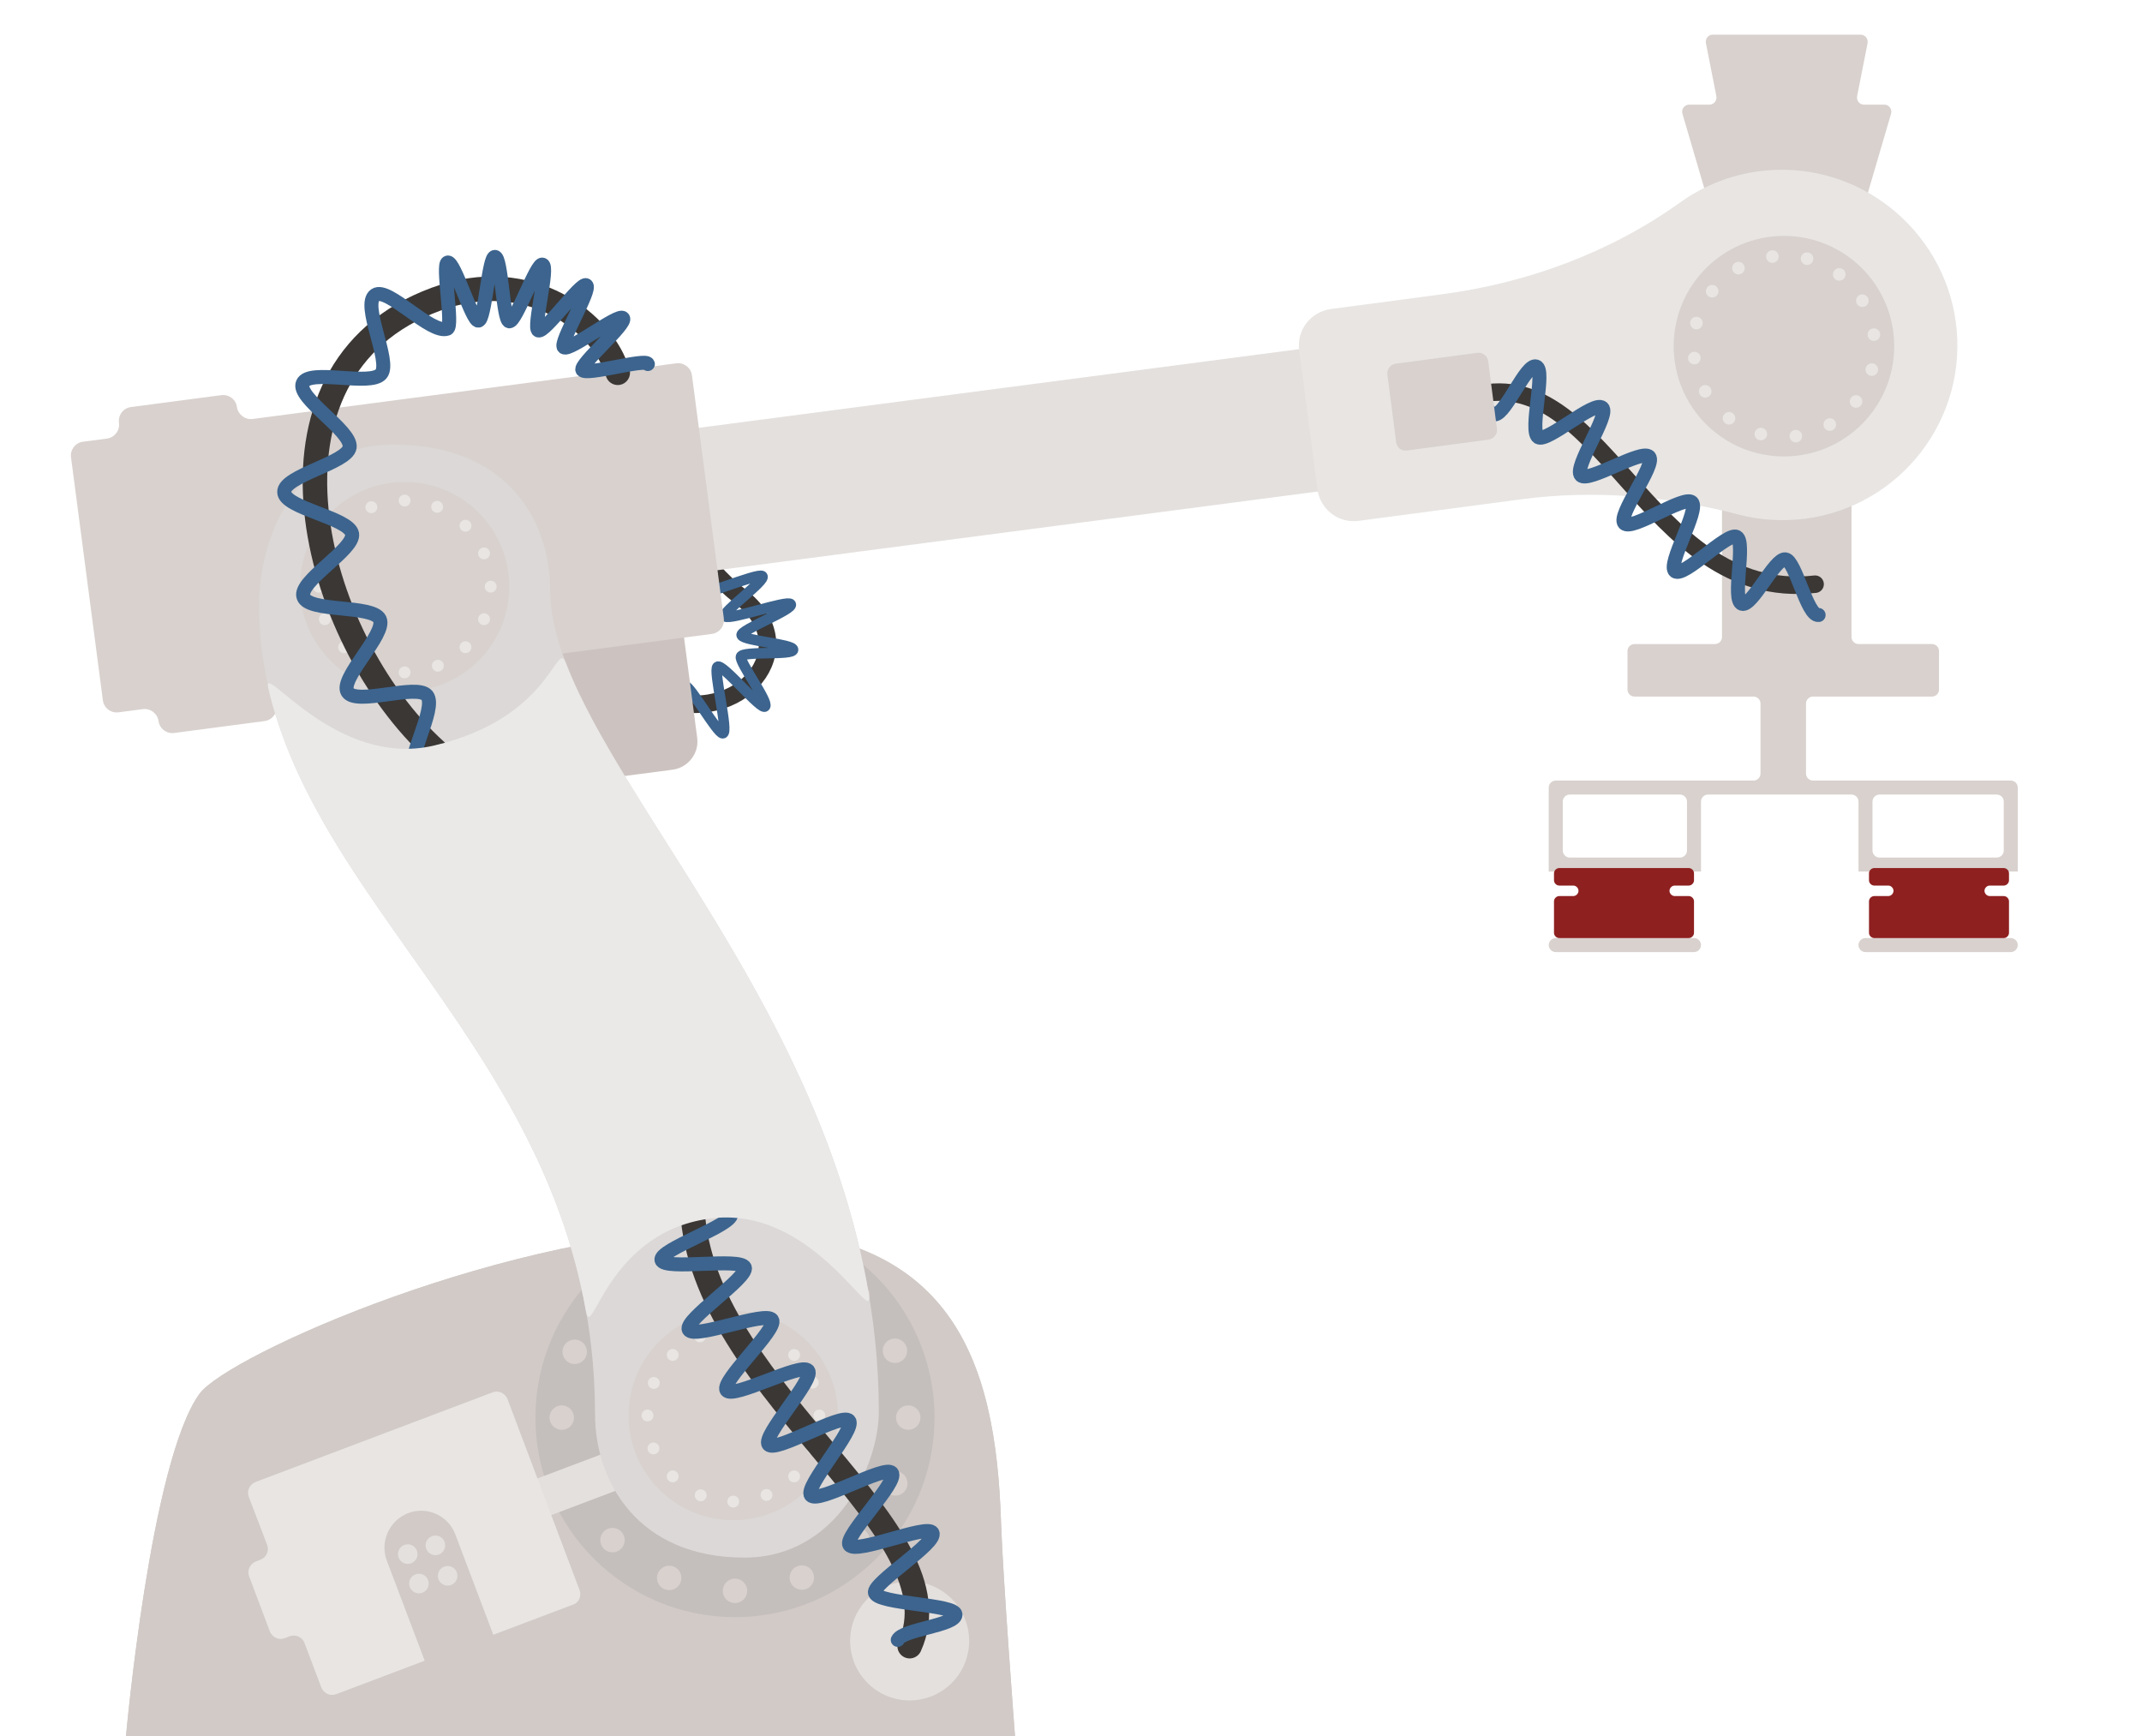 <?xml version="1.0" encoding="utf-8"?>
<!-- Generator: Adobe Illustrator 25.0.1, SVG Export Plug-In . SVG Version: 6.00 Build 0)  -->
<svg version="1.1" id="Layer_1" xmlns="http://www.w3.org/2000/svg" xmlns:xlink="http://www.w3.org/1999/xlink" x="0px" y="0px"
	 viewBox="0 0 612 496" style="enable-background:new 0 0 612 496;" xml:space="preserve">
<style type="text/css">
	.st0{fill:#D8D1CE;}
	.st1{fill:#8E2020;}
	.st2{fill:none;stroke:#3A3735;stroke-width:5;stroke-linecap:round;stroke-miterlimit:10;}
	.st3{fill:none;stroke:#3C648E;stroke-width:3;stroke-linecap:round;stroke-miterlimit:10;}
	.st4{fill:#CCC3C0;}
	.st5{fill:#E4E0DE;}
	.st6{fill:#E8E5E3;}
	.st7{fill:none;stroke:#3C648E;stroke-width:4;stroke-linecap:round;stroke-miterlimit:10;}
	.st8{fill:#D1CAC7;}
	.st9{fill:#C4BEBC;}
	.st10{fill:#DBD8D7;}
	.st11{fill:none;stroke:#3A3735;stroke-width:7;stroke-linecap:round;stroke-miterlimit:10;}
	.st12{fill:#EAE9E8;}
</style>
<g id="Layer_2_1_">
	<g>
		<path class="st0" d="M516,221v-20c0-1.1,0.9-2,2-2h34c1.1,0,2-0.9,2-2v-11c0-1.1-0.9-2-2-2h-21c-1.1,0-2-0.9-2-2V71.3
			c0-0.2,0-0.4,0.1-0.6l11.2-38.2c0.4-1.3-0.6-2.6-1.9-2.6h-5.8c-1.3,0-2.2-1.1-2-2.4l3-15.2c0.2-1.2-0.7-2.4-2-2.4h-42.2
			c-1.3,0-2.2,1.1-2,2.4l3,15.2c0.2,1.2-0.7,2.4-2,2.4h-5.8c-1.3,0-2.3,1.3-1.9,2.6l11.2,38.2c0.1,0.2,0.1,0.4,0.1,0.6V182
			c0,1.1-0.9,2-2,2h-23c-1.1,0-2,0.9-2,2v11c0,1.1,0.9,2,2,2h34c1.1,0,2,0.9,2,2v20c0,1.1-0.9,2-2,2h-56.5c-1.1,0-2,0.9-2,2l0,0v2
			v18v3v1H486v-1v-3v-16c0-1.1,0.9-2,2-2h41c1.1,0,2,0.9,2,2v16v3v1h45.5v-1v-3v-18v-2l0,0c0-1.1-0.9-2-2-2H518
			C516.9,223,516,222.1,516,221z M480,245h-31.5c-1.1,0-2-0.9-2-2v-14c0-1.1,0.9-2,2-2H480c1.1,0,2,0.9,2,2v14
			C482,244.1,481.1,245,480,245z M570.5,245H537c-1.1,0-2-0.9-2-2v-14c0-1.1,0.9-2,2-2h33.5c1.1,0,2,0.9,2,2v14
			C572.5,244.1,571.6,245,570.5,245z"/>
		<path class="st0" d="M533,272h41.5c1.1,0,2-0.9,2-2l0,0c0-1.1-0.9-2-2-2H533c-1.1,0-2,0.9-2,2l0,0C531,271.1,531.9,272,533,272z"
			/>
		<path class="st0" d="M444.5,272H484c1.1,0,2-0.9,2-2l0,0c0-1.1-0.9-2-2-2h-39.5c-1.1,0-2,0.9-2,2l0,0
			C442.5,271.1,443.4,272,444.5,272z"/>
	</g>
</g>
<g id="Layer_3">
	<path class="st1" d="M484,251.5v-2c0-0.8-0.7-1.5-1.5-1.5h-37c-0.8,0-1.5,0.7-1.5,1.5v2c0,0.8,0.7,1.5,1.5,1.5h4
		c0.8,0,1.5,0.7,1.5,1.5l0,0c0,0.8-0.7,1.5-1.5,1.5h-4c-0.8,0-1.5,0.7-1.5,1.5v9c0,0.8,0.7,1.5,1.5,1.5h37c0.8,0,1.5-0.7,1.5-1.5v-9
		c0-0.8-0.7-1.5-1.5-1.5h-4c-0.8,0-1.5-0.7-1.5-1.5l0,0c0-0.8,0.7-1.5,1.5-1.5h4C483.3,253,484,252.3,484,251.5z"/>
	<path class="st1" d="M574,251.5v-2c0-0.8-0.7-1.5-1.5-1.5h-37c-0.8,0-1.5,0.7-1.5,1.5v2c0,0.8,0.7,1.5,1.5,1.5h4
		c0.8,0,1.5,0.7,1.5,1.5l0,0c0,0.8-0.7,1.5-1.5,1.5h-4c-0.8,0-1.5,0.7-1.5,1.5v9c0,0.8,0.7,1.5,1.5,1.5h37c0.8,0,1.5-0.7,1.5-1.5v-9
		c0-0.8-0.7-1.5-1.5-1.5h-4c-0.8,0-1.5-0.7-1.5-1.5l0,0c0-0.8,0.7-1.5,1.5-1.5h4C573.3,253,574,252.3,574,251.5z"/>
</g>
<g id="Layer_12">
	<path class="st2" d="M203.6,162.9c2.4,2.8,5.1,5.3,7.9,7.5c19.1,14.6-0.1,37.6-23,28.9"/>
	<path class="st3" d="M196.8,170.3c1.1,1.2,19.8-6.8,21-5.7c1.2,1.2-11.9,10.5-10.6,11.5c1.5,1.1,17.7-4.7,18.7-3.5
		c1.2,1.4-14.6,7.4-14,8.9c0.7,1.6,14.6,2.5,14.7,4.1c0.1,1.7-14.4,0.3-14.9,2c-0.5,1.6,7.9,12.8,6.9,14.2s-12.2-12.4-13.6-11.3
		c-1.3,1,3.3,19,1.5,19c-1.6,0-9.1-13.4-10.9-13.7c-1.6-0.3-2.6,14.3-4.3,13.7"/>
</g>
<g id="Layer_4">
	<path class="st4" d="M134.9,227.4l57.3-7.5c4.4-0.6,7.6-4.7,7-9.1l-5.3-40.4c-0.6-4.4-4.7-7.6-9.1-7l-57.3,7.5
		c-4.4,0.6-7.6,4.7-7,9.1l5.3,40.4C126.4,224.9,130.4,228,134.9,227.4z"/>
	<rect x="173.6" y="112" transform="matrix(0.992 -0.13 0.13 0.992 -14.907 37.331)" class="st5" width="208" height="41"/>
	<path class="st0" d="M193.2,103.8l-121,15.9c-2.2,0.3-4.2-1.3-4.5-3.4l0,0c-0.3-2.2-2.3-3.7-4.5-3.4l-25.8,3.4
		c-2.2,0.3-3.7,2.3-3.4,4.5l0,0c0.3,2.2-1.3,4.2-3.4,4.5l-6.9,0.9c-2.2,0.3-3.7,2.3-3.4,4.5l9.1,69.4c0.3,2.2,2.3,3.7,4.5,3.4
		l6.9-0.9c2.2-0.3,4.2,1.3,4.5,3.4l0,0c0.3,2.2,2.3,3.7,4.5,3.4l25.8-3.4c2.2-0.3,3.7-2.3,3.4-4.5l0,0c-0.3-2.2,1.3-4.2,3.4-4.5
		l121-15.9c2.2-0.3,3.7-2.3,3.4-4.5l-9.1-69.4C197.4,105,195.3,103.5,193.2,103.8z"/>
	<path class="st6" d="M504.7,48.7c-9.2,0.8-17.6,4.1-24.6,9.1c-20.1,14.4-43.8,23.1-68.3,26.3l-31.6,4.2c-5.7,0.8-9.8,6-9,11.8
		l5.2,39.7c0.8,5.7,6,9.8,11.8,9l46.8-6.2c20.6-2.7,41.5-0.9,61.7,4.4c6,1.6,12.5,2,19.1,1.2c27.4-3.6,46.7-28.8,43-56.2
		C555.2,65.5,531.2,46.3,504.7,48.7z"/>
	<circle class="st0" cx="509.7" cy="98.9" r="31.5"/>
	<path class="st2" d="M417.9,114c39.9-14.8,51.5,58.4,100.7,52.9"/>
	<path class="st7" d="M414.8,105.6c3.2-1.2,9.4,12.9,12.3,12.8c3.2-0.2,8.9-14.6,11.8-13.7c2.9,0.9-2.1,18.4,0.6,20.2
		c2.5,1.6,15.9-10.5,18.3-8.4c2.2,2-8.3,17-6.1,19.3c2.1,2.2,17.4-7.6,19.5-5.3c2,2.3-9.2,16.7-7.1,19c2.1,2.3,17.1-8.1,19.3-6
		c2.2,2.2-7.2,17.8-4.8,19.7c2.5,1.9,15-11.3,17.6-9.8c2.7,1.5-1.5,18.1,1.5,19.1c2.9,0.9,9.3-13,12.4-12.7
		c2.9,0.3,6.2,16.3,9.5,15.9"/>
	<path class="st0" d="M402,128.7l23.3-3.1c1.5-0.2,2.6-1.6,2.4-3.1l-2.5-19.3c-0.2-1.5-1.6-2.6-3.1-2.4l-23.3,3.1
		c-1.5,0.2-2.6,1.6-2.4,3.1l2.5,19.3C399.1,127.9,400.4,128.9,402,128.7z"/>
</g>
<g id="Layer_6">
	<g id="Layer_7">
		<path class="st8" d="M209.8,351C146,351,65,387.2,57,398.2C43,417.5,36,496,36,496h254c0,0-3.5-45.9-4-61.3
			C284.5,388.5,272,351,209.8,351z"/>
		<path class="st8" d="M209.8,351C146,351,65,387.2,57,398.2C43,417.5,36,496,36,496h254c0,0-3.5-45.9-4-61.3
			C284.5,388.5,272,351,209.8,351z"/>
	</g>
	<circle class="st9" cx="210" cy="405" r="57"/>
	
		<rect x="142.7" y="419.9" transform="matrix(0.935 -0.353 0.353 0.935 -139.984 84.634)" class="st5" width="38" height="11.2"/>
	<path class="st6" d="M165.6,454.3L145,399.7c-0.7-1.7-2.6-2.6-4.3-1.9L73,423.4c-1.7,0.7-2.6,2.6-1.9,4.3l5.2,13.6
		c0.7,1.7-0.2,3.7-1.9,4.3l-1.3,0.5c-1.7,0.7-2.6,2.6-1.9,4.3l5.9,15.7c0.7,1.7,2.6,2.6,4.3,1.9l1.3-0.5c1.7-0.7,3.7,0.2,4.3,1.9
		l4.8,12.7c0.7,1.7,2.6,2.6,4.3,1.9l67.7-25.6C165.4,457.9,166.2,456,165.6,454.3z"/>
</g>
<g id="Layer_14">
	<circle class="st0" cx="160.5" cy="405" r="3.5"/>
	<circle class="st0" cx="259.5" cy="405" r="3.5"/>
	<circle class="st0" cx="210" cy="454.5" r="3.5"/>
	<circle class="st0" cx="210" cy="355.5" r="3.5"/>
	<circle class="st0" cx="175" cy="440" r="3.5"/>
	<circle class="st0" cx="245" cy="370" r="3.5"/>
	<circle class="st0" cx="245" cy="440" r="3.5"/>
	<circle class="st0" cx="175" cy="370" r="3.5"/>
	<circle class="st0" cx="255.7" cy="385.9" r="3.5"/>
	<circle class="st0" cx="229.1" cy="450.7" r="3.5"/>
	<circle class="st0" cx="190.9" cy="359.3" r="3.5"/>
	<circle class="st0" cx="191.2" cy="450.8" r="3.5"/>
	<circle class="st0" cx="228.8" cy="359.2" r="3.5"/>
	<circle class="st0" cx="255.8" cy="423.8" r="3.5"/>
	<circle class="st0" cx="164.2" cy="386.2" r="3.5"/>
</g>
<g id="Layer_8">
	<path class="st8" d="M116.6,432.3L116.6,432.3c5.4-2.1,11.5,0.7,13.5,6.1l14.8,39.1c2.1,5.4-0.7,11.5-6.1,13.5l0,0
		c-5.4,2.1-11.5-0.7-13.5-6.1l-14.8-39.1C108.5,440.5,111.2,434.4,116.6,432.3z"/>
	<circle class="st5" cx="259.9" cy="468.8" r="17"/>
	<circle class="st5" cx="124.4" cy="441.5" r="2.8"/>
	<circle class="st5" cx="127.9" cy="450.2" r="2.8"/>
	<circle class="st5" cx="116.5" cy="444" r="2.8"/>
	<circle class="st5" cx="119.7" cy="452.4" r="2.8"/>
</g>
<g id="Layer_5">
	<path class="st10" d="M251.1,403.4c0,14.7-11.7,41.6-38.4,41.6c-30.7,0-42.7-22-42.7-41c0-106.7-96-148.9-96-231.1
		c0-18.1,9.6-45.9,38.4-45.9c33.1,0,44.8,22.4,44.8,41.6C157.2,217.7,251.1,292.4,251.1,403.4z"/>
	<circle class="st0" cx="115.6" cy="167.6" r="29.9"/>
	<circle class="st0" cx="209.5" cy="404.4" r="29.9"/>
	<g>
		<circle class="st6" cx="91.1" cy="167.6" r="1.7"/>
		<circle class="st6" cx="140.2" cy="167.6" r="1.7"/>
		<circle class="st6" cx="115.6" cy="192.1" r="1.7"/>
		<circle class="st6" cx="115.6" cy="143" r="1.7"/>
		<circle class="st6" cx="98.3" cy="184.9" r="1.7"/>
		<circle class="st6" cx="133" cy="150.2" r="1.7"/>
		<circle class="st6" cx="133" cy="184.9" r="1.7"/>
		<circle class="st6" cx="98.3" cy="150.2" r="1.7"/>
		<circle class="st6" cx="138.3" cy="158.1" r="1.7"/>
		<circle class="st6" cx="125.1" cy="190.2" r="1.7"/>
		<circle class="st6" cx="106.1" cy="144.9" r="1.7"/>
		<circle class="st6" cx="106.3" cy="190.3" r="1.7"/>
		<circle class="st6" cx="124.9" cy="144.8" r="1.7"/>
		<circle class="st6" cx="138.3" cy="176.9" r="1.7"/>
		<circle class="st6" cx="92.9" cy="158.2" r="1.7"/>
		<circle class="st6" cx="92.8" cy="176.9" r="1.7"/>
	</g>
	<g>
		<circle class="st6" cx="185" cy="404.4" r="1.7"/>
		<circle class="st6" cx="234.1" cy="404.4" r="1.7"/>
		<circle class="st6" cx="209.5" cy="429" r="1.7"/>
		<circle class="st6" cx="209.5" cy="379.9" r="1.7"/>
		<circle class="st6" cx="192.2" cy="421.8" r="1.7"/>
		<circle class="st6" cx="226.9" cy="387.1" r="1.7"/>
		<circle class="st6" cx="226.9" cy="421.8" r="1.7"/>
		<circle class="st6" cx="192.2" cy="387.1" r="1.7"/>
		<circle class="st6" cx="232.2" cy="395" r="1.7"/>
		<circle class="st6" cx="219" cy="427.1" r="1.7"/>
		<circle class="st6" cx="200" cy="381.8" r="1.7"/>
		<circle class="st6" cx="200.2" cy="427.2" r="1.7"/>
		<circle class="st6" cx="218.8" cy="381.7" r="1.7"/>
		<circle class="st6" cx="232.2" cy="413.8" r="1.7"/>
		<circle class="st6" cx="186.8" cy="395.1" r="1.7"/>
		<circle class="st6" cx="186.7" cy="413.8" r="1.7"/>
	</g>
</g>
<g id="Layer_9">
	<path class="st11" d="M259.9,470.3C275,437,203,399,198,348"/>
</g>
<g id="Layer_11">
	<g>
		<path class="st7" d="M256.5,468.5c1.4-3,16.4-4.1,16.5-7.2c0.1-3-22-3-23-6.2c-0.9-2.8,18-14.3,16.4-17.2
			c-1.4-2.6-21.8,6.2-23.7,3.5c-1.7-2.5,14.1-18,12.1-20.6c-1.9-2.4-21,8.9-23.1,6.4c-2-2.4,12.9-18.9,10.9-21.3s-21,9.2-23,6.8
			c-2-2.4,13.2-18.6,11.3-21.1c-1.9-2.5-21.5,8.2-23.3,5.6s14.6-17.4,13-20.1c-1.7-2.7-22.3,5.6-23.8,2.8
			c-1.5-2.8,17.1-14.9,16-17.8c-1.2-2.9-23,0.9-23.8-2.1s20.3-9.9,19.9-13.1"/>
		<path class="st11" d="M124.5,214.5c-35.6-32.2-55.4-108.5,0-129c27-10,48,7,52,21"/>
		<g>
			<path class="st7" d="M118.5,221.2c-3.3-3,6.5-18.8,3.5-22.5c-2.9-3.5-20.2,3-22.7-1c-2.4-3.9,11.2-16.6,9.2-20.8
				s-20.4-1.9-21.8-6.4c-1.5-4.5,14.7-13.5,13.9-18c-0.9-4.6-19.3-7.3-19.4-11.9c-0.2-4.7,18-8.3,18.7-12.8
				c0.7-4.7-15.2-14.1-13.4-18.3c1.8-4.3,19.4,1,22.4-2.7c2.9-3.5-5.7-19.8-1.7-22.5c3.6-2.5,15.9,11.3,20.6,9.6
				c1.8-0.7-1.6-18.4,0.1-18.9c1.9-0.5,7,16.9,8.8,16.6c1.9-0.2,2.9-18.3,4.7-18.2c1.9,0,2.3,18.1,4.1,18.4
				c1.9,0.3,7.8-16.8,9.5-16.2c1.9,0.6-2.8,18-1.2,18.8c1.8,0.8,12.2-13.9,13.7-12.9c1.6,1.1-7.8,16.5-6.4,17.7
				c1.5,1.3,15.7-9.8,16.9-8.3c1.3,1.5-12.5,13.2-11.6,14.8c1,1.7,18.2-3.4,18.7-1.7"/>
		</g>
	</g>
</g>
<g id="Layer_13">
	<path class="st12" d="M204,348c-30.6,3.2-34.9,35.8-36.6,26.6c-13.5-76.4-76.9-117.8-90.8-178.2C75,188.9,96,219.6,124,213
		c34-8,34.9-30.9,37.7-23.5c16.5,42.8,73.1,101.2,86.5,180.1C250.1,380.5,233,345,204,348z"/>
</g>
<g id="Layer_15">
	<g>
		<circle class="st6" cx="484.1" cy="102.3" r="1.8"/>
		<circle class="st6" cx="535.4" cy="95.6" r="1.8"/>
		<circle class="st6" cx="513.1" cy="124.6" r="1.8"/>
		<circle class="st6" cx="506.4" cy="73.3" r="1.8"/>
		<circle class="st6" cx="494" cy="119.5" r="1.8"/>
		<circle class="st6" cx="525.5" cy="78.4" r="1.8"/>
		<circle class="st6" cx="530.3" cy="114.7" r="1.8"/>
		<circle class="st6" cx="489.2" cy="83.2" r="1.8"/>
		<circle class="st6" cx="532.1" cy="85.9" r="1.8"/>
		<circle class="st6" cx="522.8" cy="121.3" r="1.8"/>
		<circle class="st6" cx="496.7" cy="76.6" r="1.8"/>
		<circle class="st6" cx="503.1" cy="124" r="1.8"/>
		<circle class="st6" cx="516.3" cy="73.9" r="1.8"/>
		<circle class="st6" cx="534.8" cy="105.6" r="1.8"/>
		<circle class="st6" cx="484.7" cy="92.3" r="1.8"/>
		<circle class="st6" cx="487.2" cy="111.8" r="1.8"/>
	</g>
</g>
</svg>
